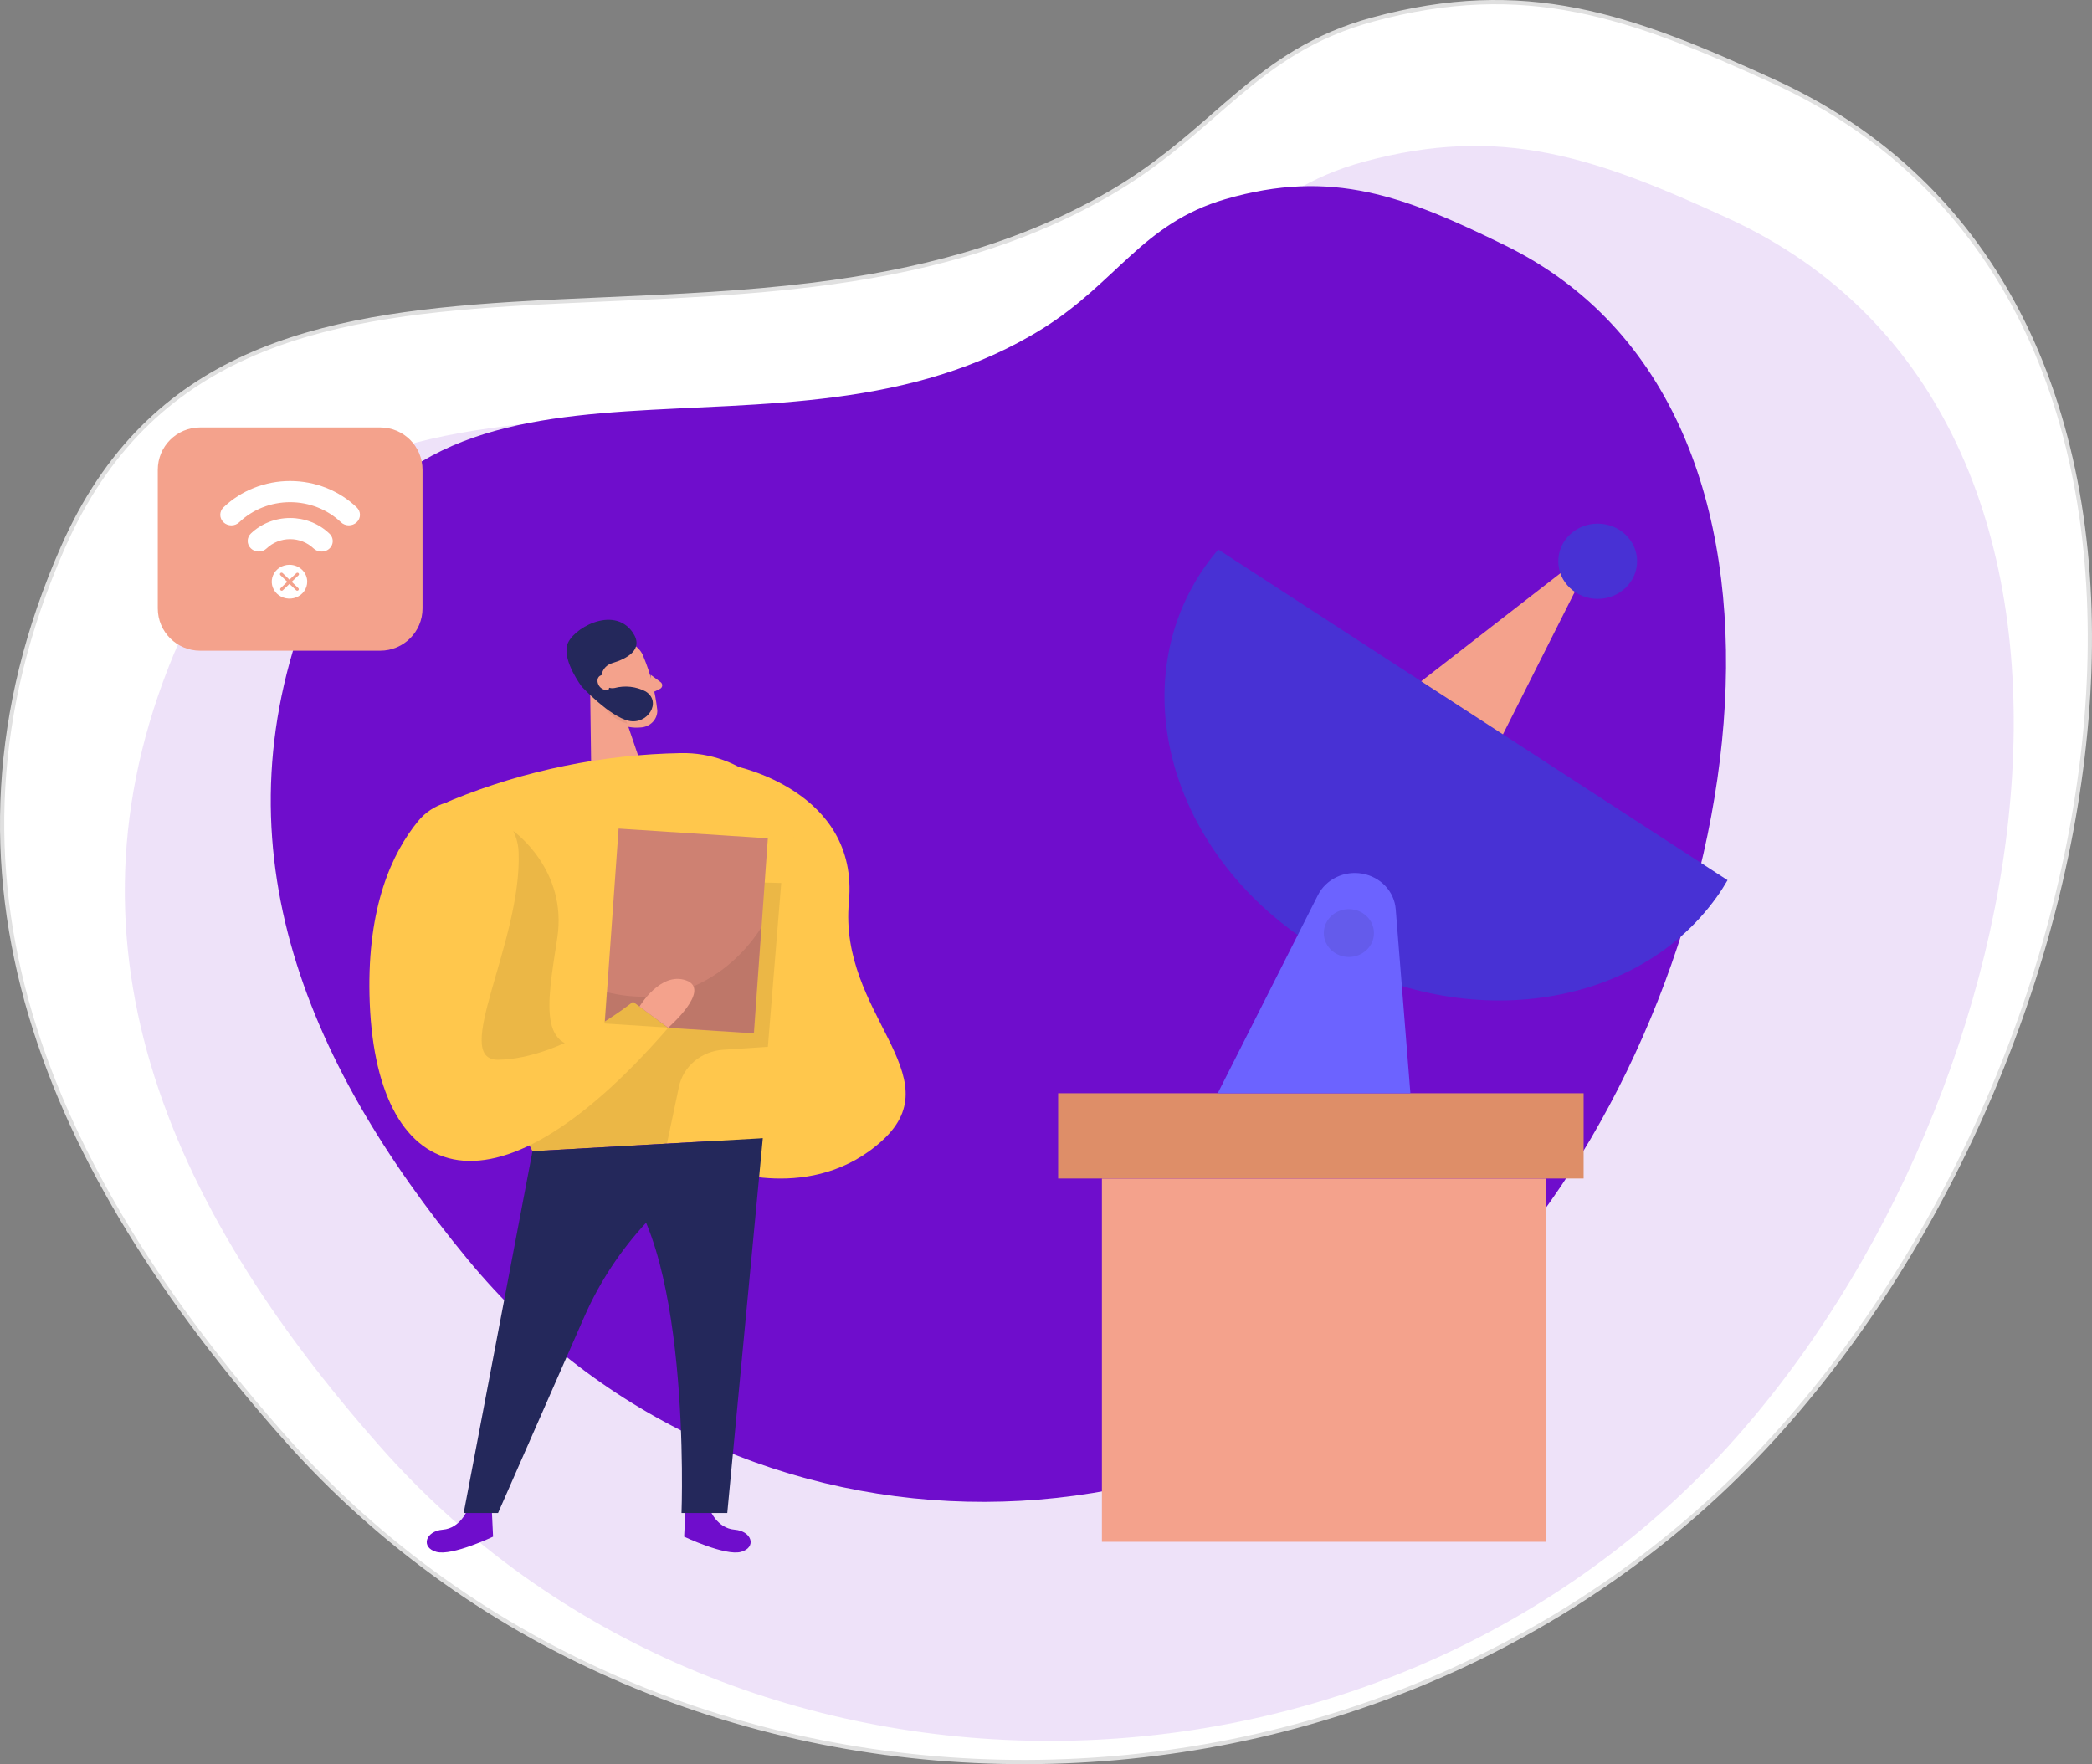<svg width="989" height="834" viewBox="0 0 989 834" fill="none" xmlns="http://www.w3.org/2000/svg">
<rect x="0" y="0" width="989" height="834" fill="#808080" stroke="none"/>
<path d="M838.768 38.617C952.378 90.617 994.565 204.404 987.185 328.575C979.804 452.754 922.837 587.074 838.445 679.648C653.296 882.751 316.677 885.475 134.61 679.659C22.191 552.576 -38.525 413.64 29.728 258.775C50.239 212.237 80.314 184.958 116.642 168.57C153.018 152.16 195.707 146.647 241.478 143.756C256.309 142.819 271.469 142.158 286.836 141.488C318.828 140.093 351.715 138.659 384.383 134.619C432.782 128.633 480.848 116.918 525.169 91.081C545.104 79.46 559.966 66.519 574.06 54.246C577.74 51.042 581.367 47.883 585.019 44.805C602.668 29.931 620.969 16.859 648.735 9.293C721.083 -10.424 770.297 7.277 838.768 38.617Z" fill="white" stroke="#E0E0E0" stroke-width="2"/>
<path d="M85.016 302.588C159.459 133.463 373.24 243.658 532.737 150.563C577.957 124.169 594.023 90.31 644.526 76.529C710.173 58.616 754.86 74.738 816.727 103.091C1022.81 197.538 969.402 516.371 816.727 684.063C649.2 868.068 344.629 870.553 179.867 684.063C78.266 569.063 23.178 443.076 85.016 302.588Z" fill="#6F0DCC" fill-opacity="0.12"/>
<path d="M148.044 280.695C205.397 141.177 370.102 232.081 492.984 155.284C527.824 133.511 540.201 105.579 579.111 94.211C629.688 79.434 664.116 92.734 711.78 116.123C870.558 194.036 829.407 457.052 711.78 595.386C582.712 747.178 348.059 749.228 221.121 595.386C142.843 500.519 100.401 396.588 148.044 280.695Z" fill="#6F0DCC"/>
<path d="M304.193 310.424C307.574 318.552 309.776 327.074 310.741 335.758C310.816 337.849 310.009 339.882 308.497 341.412C306.985 342.943 304.892 343.845 302.677 343.921C299.141 344.24 295.584 343.59 292.43 342.05C289.276 340.51 286.659 338.145 284.893 335.238L276.035 323.432C274.499 320.886 273.843 317.951 274.158 315.037C274.473 312.122 275.744 309.373 277.793 307.171C284.858 298.618 300.988 301.35 304.193 310.424Z" fill="#F4A28C"/>
<path d="M221.016 713.662C221.016 713.662 217.678 722.479 209.346 723.146C201.014 723.813 198.815 731.618 206.319 733.644C213.823 735.669 233.099 726.456 233.099 726.456L232.556 714.971L221.016 713.662Z" fill="#6F0DCC"/>
<path d="M335.591 713.662C335.591 713.662 338.929 722.479 347.261 723.146C355.592 723.813 357.792 731.618 350.288 733.644C342.784 735.669 323.43 726.456 323.43 726.456L323.973 714.971L335.591 713.662Z" fill="#6F0DCC"/>
<path d="M346.277 361.143C346.277 361.143 405.79 372.604 400.848 425.511C395.906 478.419 450.01 507.515 416.864 538.094C383.718 568.673 339.602 551.481 339.602 551.481L346.277 361.143Z" fill="#6F0DCC"/>
<path d="M346.754 362C346.754 362 406.266 373.461 401.324 426.368C396.382 479.276 450.487 508.372 417.341 538.951C384.195 569.529 340.078 552.338 340.078 552.338L346.754 362Z" fill="#FFC74C"/>
<path d="M278.925 320.783L279.442 359.834L301.954 358.006L292.535 330.342L278.925 320.783Z" fill="#F4A28C"/>
<path d="M307.604 319L312.287 322.458C312.556 322.653 312.768 322.911 312.904 323.206C313.039 323.501 313.094 323.825 313.063 324.146C313.032 324.467 312.916 324.775 312.726 325.041C312.536 325.308 312.278 325.524 311.976 325.669L307.655 327.768L307.604 319Z" fill="#F4A28C"/>
<path opacity="0.31" d="M293.725 334.047C290.501 333.855 287.379 332.895 284.643 331.256C284.643 331.256 286.04 338.938 296.571 342.149L293.725 334.047Z" fill="#CE8172"/>
<path d="M321.955 356.03C284.831 356.685 248.187 364.166 214.03 378.063C208.793 380.177 204.066 383.294 200.139 387.22C196.212 391.145 193.169 395.797 191.198 400.889C189.227 405.98 188.37 411.403 188.679 416.823C188.987 422.243 190.456 427.545 192.994 432.403L251.73 544.22L360.612 538.069C360.612 538.069 380.432 475.233 376.448 404.121C375.641 390.935 369.514 378.559 359.354 369.593C349.193 360.626 335.789 355.765 321.955 356.03V356.03Z" fill="#FFC74C"/>
<path d="M251.73 544.244L219.205 715.267H235.455L276.259 622.42C290.714 589.527 316.196 562.144 348.709 544.565L360.664 538.094L251.73 544.244Z" fill="#24285B"/>
<path opacity="0.08" d="M242.752 392.932C242.752 392.932 268.42 411.062 263.452 443.444C258.484 475.825 253.413 500.97 284.644 493.436C315.875 485.903 332.823 416.57 332.823 416.57L369.333 417.435L363.019 494.869L341.853 496.277C336.845 496.601 332.087 498.488 328.313 501.648C324.54 504.809 321.96 509.066 320.972 513.765L315.28 540.762L251.731 544.343L242.752 531.598L203.112 490.423L198.144 425.067L242.752 392.932Z" fill="black"/>
<path d="M285.877 483.961L356.431 488.54L363.001 396.301L292.448 391.722L285.877 483.961Z" fill="#CE8172"/>
<path d="M360.612 538.094L343.819 715.267H322.187C322.187 715.267 327.233 581.887 288.239 553.581L360.612 538.094Z" fill="#24285B"/>
<path d="M245.183 402.96C245.021 397.747 243.178 392.709 239.906 388.533C236.633 384.357 232.091 381.246 226.898 379.625C221.705 378.004 216.115 377.952 210.89 379.476C205.665 381 201.06 384.026 197.703 388.14C185.205 403.355 173.717 428.747 174.674 470.441C176.692 559.361 231.418 583.32 315.874 485.928L299.262 473.578C299.262 473.578 265.987 500.55 235.532 500.995C212.866 501.291 246.71 445.42 245.183 402.96Z" fill="#FFC74C"/>
<path opacity="0.08" d="M359.887 438.43C359.887 438.43 335.668 481.086 286.816 469.033L285.755 483.853L356.316 488.422L359.887 438.43Z" fill="black"/>
<path d="M302.315 475.85C302.315 475.85 312.251 459.103 324.413 463.5C336.574 467.897 315.874 485.854 315.874 485.854L302.315 475.85Z" fill="#F4A28C"/>
<path d="M284.927 322.309C285.339 323.364 286.135 324.242 287.167 324.782C288.2 325.321 289.401 325.486 290.55 325.246C295.487 323.939 300.762 324.528 305.253 326.889C313.068 331.793 306.153 342.839 297.128 340.737C288.104 338.636 275.003 324.572 275.003 324.572C275.003 324.572 266.091 312.745 268.087 305.066C270.083 297.388 289.931 285.91 299.012 298.843C304.803 307.114 296.201 311.478 289.313 313.526C288.394 313.807 287.544 314.263 286.816 314.869C286.087 315.474 285.494 316.215 285.073 317.046C284.652 317.878 284.413 318.783 284.368 319.706C284.324 320.629 284.476 321.552 284.815 322.417L284.927 322.309Z" fill="#24285B"/>
<path d="M288.914 322.307C288.914 322.307 287.439 317.936 284.101 319.245C280.763 320.554 282.807 326.902 287.672 326.161L288.914 322.307Z" fill="#F4A28C"/>
<path d="M730.702 557.138H520.934V728.877H730.702V557.138Z" fill="#F4A28C"/>
<path d="M646.531 346.348L752.334 264.22L693.443 381.051L646.531 346.348Z" fill="#6F0DCC"/>
<path d="M650.338 338.796L756.141 256.669L697.249 373.5L650.338 338.796Z" fill="#F4A28C"/>
<path d="M748.66 516.827H500.234V557.138H748.66V516.827Z" fill="#DE8E68"/>
<path d="M619.336 445.988C686.042 489.287 772.154 479.407 811.665 423.955C813.502 421.485 815.132 418.744 816.711 416.101L575.918 259.774C573.9 262.244 571.933 264.566 570.122 267.184C530.663 322.71 552.631 402.664 619.336 445.988Z" fill="#4831D4"/>
<path d="M575.686 516.827L623.037 423.19C624.886 419.517 627.954 416.53 631.764 414.693C635.573 412.855 639.912 412.269 644.106 413.027C648.3 413.784 652.115 415.842 654.959 418.881C657.802 421.92 659.515 425.77 659.831 429.834L666.766 516.827H575.686Z" fill="#6C63FF"/>
<path opacity="0.08" d="M637.682 452.41C644.227 452.41 649.533 447.345 649.533 441.097C649.533 434.849 644.227 429.785 637.682 429.785C631.137 429.785 625.831 434.849 625.831 441.097C625.831 447.345 631.137 452.41 637.682 452.41Z" fill="black"/>
<path d="M755.31 283.116C765.599 283.116 773.94 275.154 773.94 265.332C773.94 255.51 765.599 247.548 755.31 247.548C745.021 247.548 736.68 255.51 736.68 265.332C736.68 275.154 745.021 283.116 755.31 283.116Z" fill="#4831D4"/>
<path d="M179.747 202.075H94.59C83.544 202.075 74.59 211.029 74.59 222.075V287.618C74.59 298.664 83.544 307.618 94.59 307.618H179.747C190.793 307.618 199.747 298.664 199.747 287.618V222.075C199.747 211.03 190.793 202.075 179.747 202.075Z" fill="#F4A28C"/>
<path d="M164.893 248.363C163.509 248.355 162.182 247.832 161.193 246.906C154.813 240.82 146.162 237.401 137.143 237.401C128.123 237.401 119.472 240.82 113.092 246.906C112.11 247.846 110.778 248.375 109.388 248.378C107.998 248.38 106.663 247.855 105.679 246.918C104.694 245.981 104.139 244.709 104.137 243.382C104.134 242.055 104.684 240.782 105.666 239.842C109.799 235.894 114.706 232.763 120.107 230.627C125.507 228.491 131.296 227.391 137.143 227.391C142.989 227.391 148.778 228.491 154.179 230.627C159.579 232.763 164.487 235.894 168.619 239.842C169.112 240.302 169.504 240.851 169.771 241.458C170.039 242.064 170.176 242.716 170.176 243.374C170.176 244.032 170.039 244.683 169.771 245.29C169.504 245.896 169.112 246.446 168.619 246.906C167.625 247.838 166.287 248.361 164.893 248.363Z" fill="white"/>
<path d="M151.956 260.738C151.269 260.742 150.587 260.615 149.952 260.364C149.317 260.114 148.74 259.746 148.256 259.28C146.797 257.886 145.065 256.78 143.158 256.025C141.251 255.27 139.207 254.882 137.142 254.882C135.078 254.882 133.034 255.27 131.127 256.025C129.22 256.78 127.488 257.886 126.029 259.28C125.044 260.217 123.71 260.742 122.32 260.74C120.929 260.738 119.597 260.208 118.616 259.268C117.634 258.328 117.084 257.054 117.087 255.727C117.089 254.4 117.644 253.128 118.629 252.191C123.543 247.511 130.201 244.883 137.142 244.883C144.084 244.883 150.742 247.511 155.656 252.191C156.425 252.878 156.956 253.771 157.179 254.753C157.402 255.735 157.307 256.759 156.904 257.687C156.502 258.616 155.813 259.405 154.929 259.95C154.045 260.495 153.008 260.77 151.956 260.738V260.738Z" fill="white"/>
<path d="M136.849 267C135.192 267 133.572 267.469 132.193 268.348C130.815 269.227 129.741 270.477 129.107 271.939C128.472 273.4 128.306 275.009 128.63 276.561C128.953 278.113 129.751 279.538 130.923 280.657C132.095 281.776 133.589 282.538 135.214 282.846C136.84 283.155 138.525 282.997 140.056 282.391C141.588 281.786 142.897 280.76 143.818 279.445C144.738 278.129 145.23 276.582 145.23 275C145.23 272.878 144.347 270.843 142.775 269.343C141.204 267.843 139.072 267 136.849 267V267ZM141.04 278.05C141.179 278.183 141.257 278.362 141.257 278.55C141.257 278.738 141.179 278.917 141.04 279.05C140.901 279.183 140.712 279.257 140.516 279.257C140.319 279.257 140.131 279.183 139.992 279.05L136.849 276.05L133.707 279.06C133.638 279.126 133.556 279.178 133.466 279.213C133.376 279.249 133.28 279.267 133.183 279.267C133.086 279.267 132.989 279.249 132.899 279.213C132.809 279.178 132.728 279.126 132.659 279.06C132.59 278.994 132.536 278.916 132.498 278.831C132.461 278.745 132.442 278.653 132.442 278.56C132.442 278.467 132.461 278.375 132.498 278.289C132.536 278.204 132.59 278.126 132.659 278.06L135.802 275.04L132.57 271.93C132.431 271.797 132.353 271.618 132.353 271.43C132.353 271.242 132.431 271.063 132.57 270.93C132.709 270.797 132.897 270.723 133.094 270.723C133.29 270.723 133.479 270.797 133.618 270.93L136.849 274.05L140.081 270.965C140.15 270.899 140.232 270.847 140.321 270.812C140.411 270.776 140.508 270.758 140.605 270.758C140.702 270.758 140.798 270.776 140.888 270.812C140.978 270.847 141.06 270.899 141.129 270.965C141.197 271.031 141.252 271.109 141.289 271.194C141.326 271.28 141.346 271.372 141.346 271.465C141.346 271.558 141.326 271.65 141.289 271.736C141.252 271.821 141.197 271.899 141.129 271.965L137.897 275.04L141.04 278.05Z" fill="white"/>
</svg>

